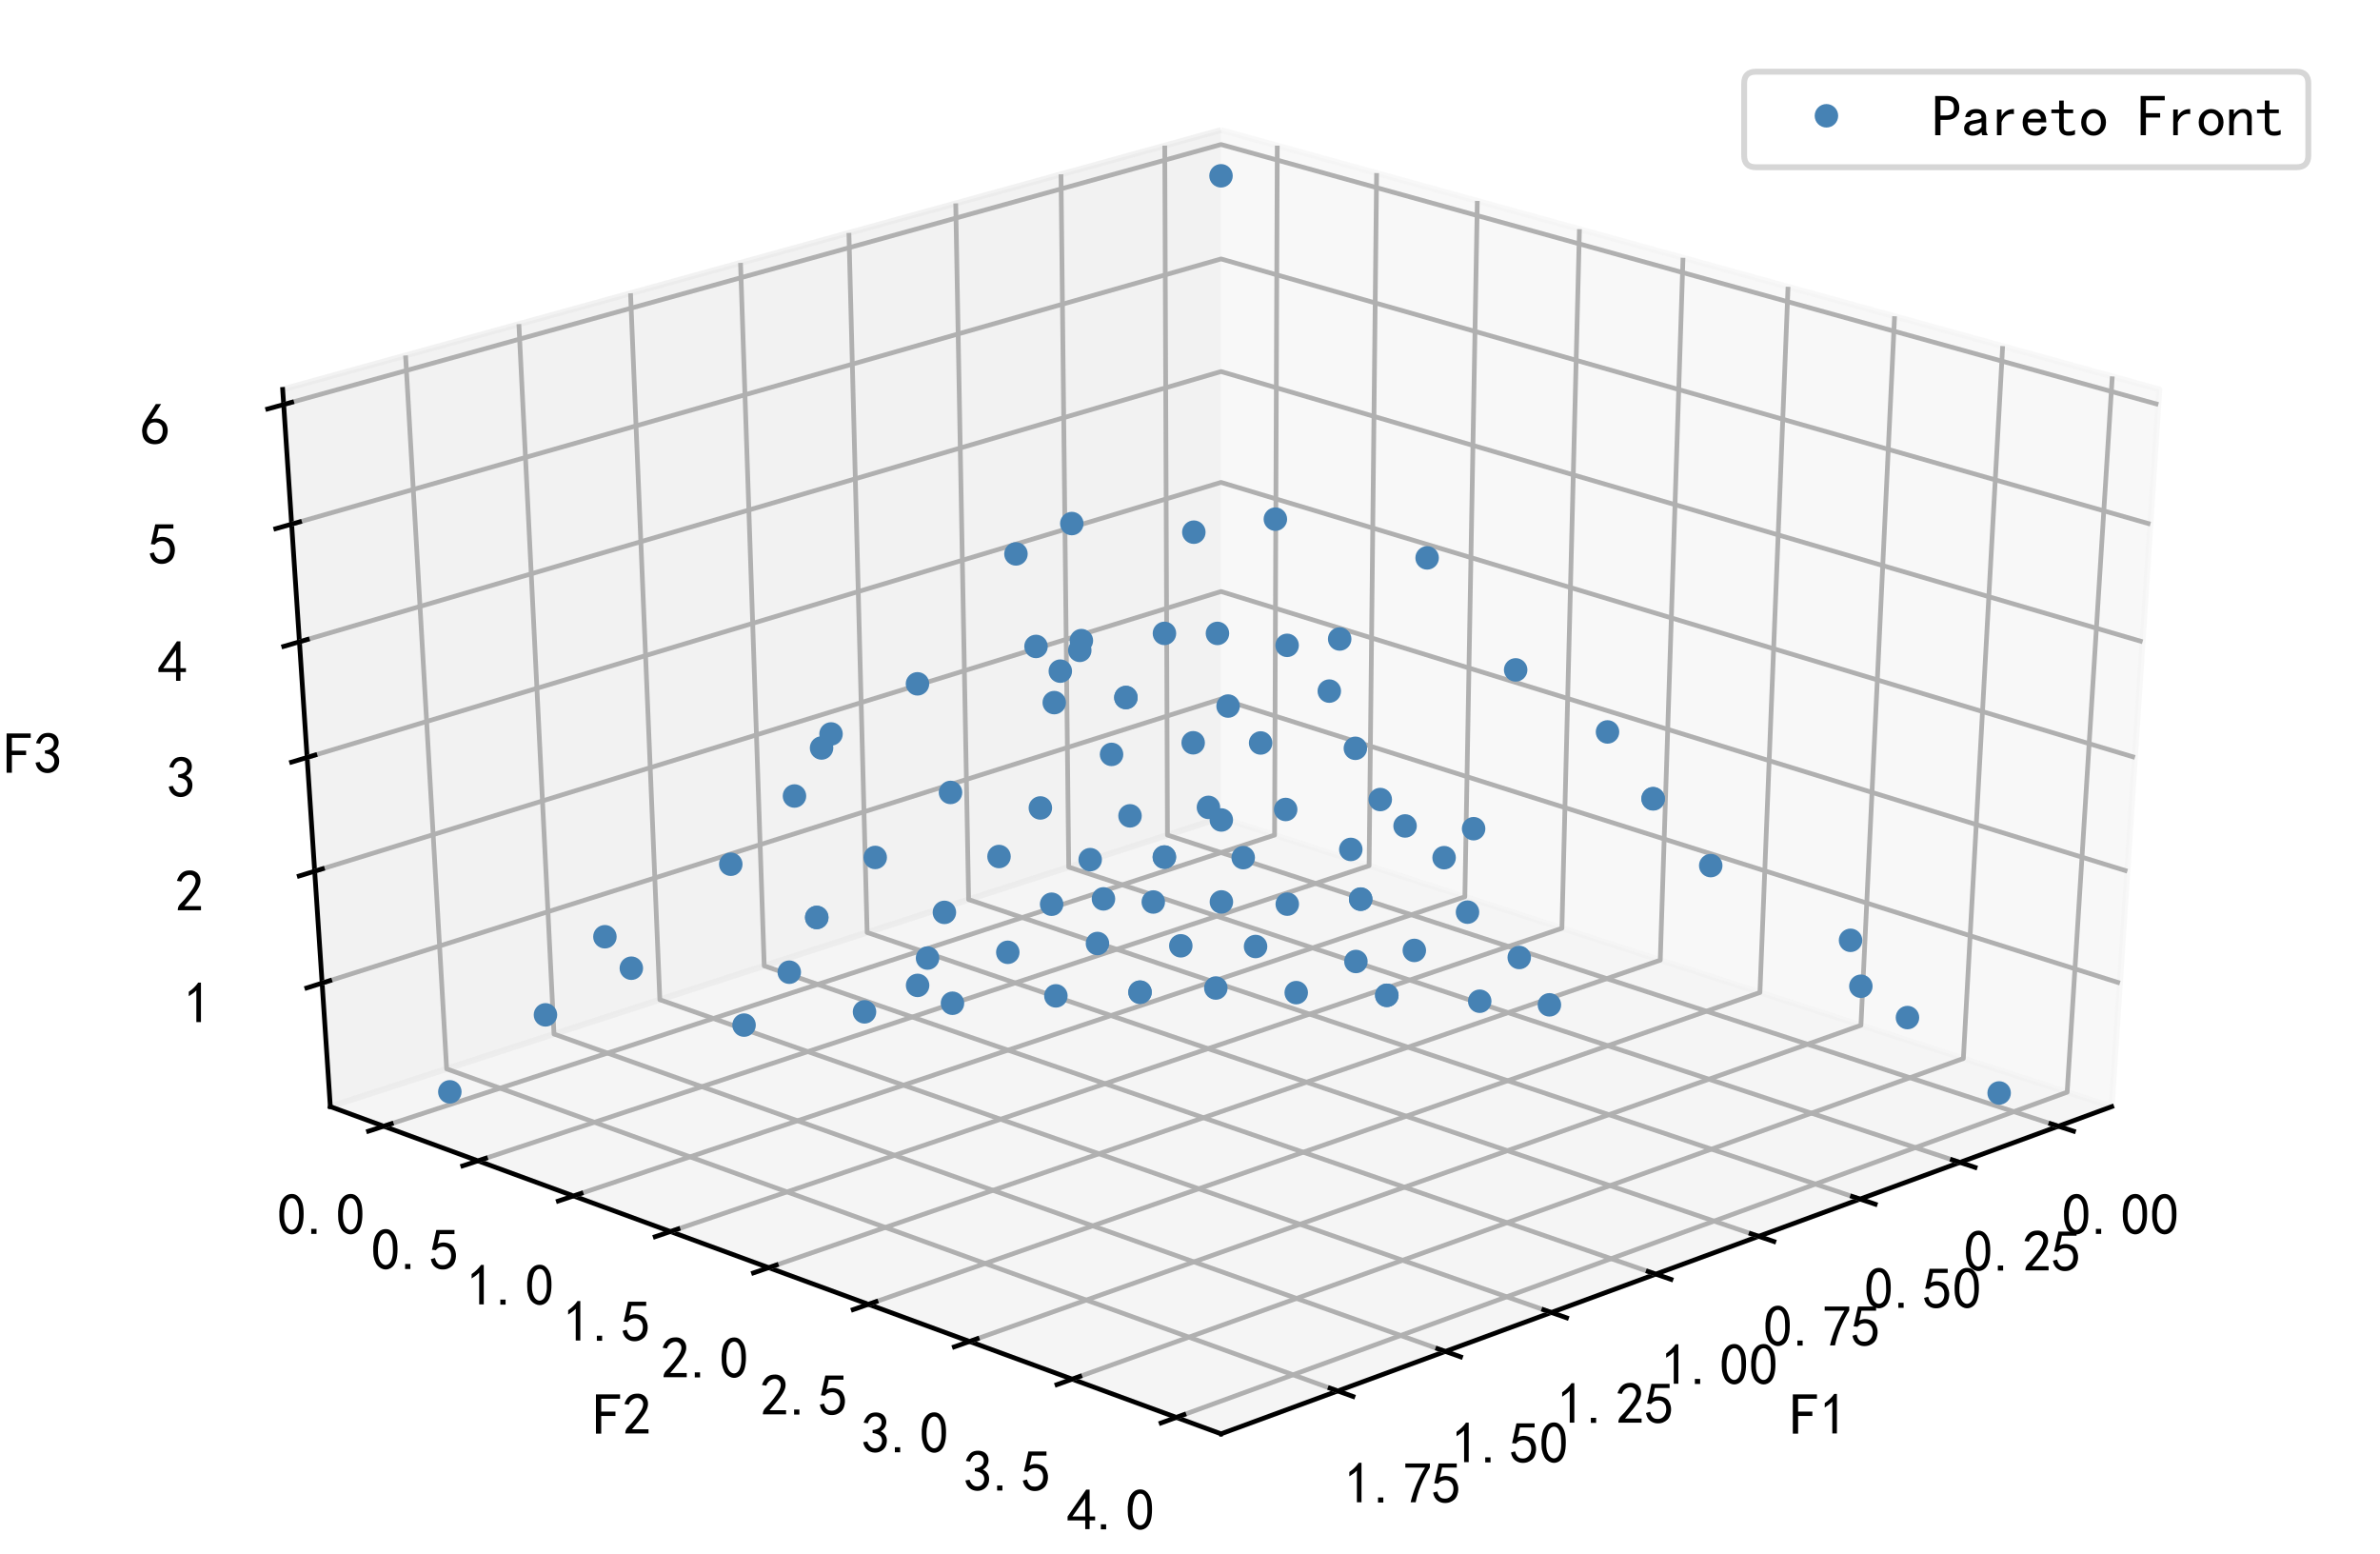 <?xml version="1.0" encoding="utf-8" standalone="no"?>
<!DOCTYPE svg PUBLIC "-//W3C//DTD SVG 1.1//EN"
        "http://www.w3.org/Graphics/SVG/1.1/DTD/svg11.dtd">
<!-- Created with matplotlib (https://matplotlib.org/) -->
<svg height="264.456pt" version="1.1" viewBox="0 0 405 264.456" width="405pt" xmlns="http://www.w3.org/2000/svg"
     xmlns:xlink="http://www.w3.org/1999/xlink">
    <defs>
        <style type="text/css">
            *{stroke-linecap:butt;stroke-linejoin:round;}
        </style>
    </defs>
    <g id="figure_1">
        <g id="patch_1">
            <path d="M 0 264.456
L 405 264.456 
L 405 0 
L 0 0 
z
" style="fill:#ffffff;"/>
        </g>
        <g id="patch_2">
            <path d="M 7.2 257.256
L 397.8 257.256 
L 397.8 7.2 
L 7.2 7.2 
z
" style="fill:#ffffff;"/>
        </g>
        <g id="pane3d_1">
            <g id="patch_3">
                <path d="M 207.778 139.114
L 359.347 188.268 
L 367.452 66.252 
L 207.778 22.131 
" style="fill:#f2f2f2;opacity:0.5;stroke:#f2f2f2;stroke-linejoin:miter;"/>
            </g>
        </g>
        <g id="pane3d_2">
            <g id="patch_4">
                <path d="M 207.778 139.114
L 56.21 188.268 
L 48.104 66.252 
L 207.778 22.131 
" style="fill:#e6e6e6;opacity:0.5;stroke:#e6e6e6;stroke-linejoin:miter;"/>
            </g>
        </g>
        <g id="pane3d_3">
            <g id="patch_5">
                <path d="M 207.778 139.114
L 56.21 188.268 
L 207.778 243.94 
L 359.347 188.268 
" style="fill:#ececec;opacity:0.5;stroke:#ececec;stroke-linejoin:miter;"/>
            </g>
        </g>
        <g id="axis3d_1">
            <g id="line2d_1">
                <path d="M 359.347 188.268
L 207.778 243.94 
" style="fill:none;stroke:#000000;stroke-linecap:square;stroke-width:0.8;"/>
            </g>
            <g id="text_1">
                <!-- F1 -->
                <defs>
                    <path d="M 45.703 61.328
L 13.672 61.328 
L 13.672 39.453 
L 37.891 39.453 
L 37.891 32.031 
L 13.672 32.031 
L 13.672 1.953 
L 4.688 1.953 
L 4.688 68.75 
L 45.703 68.75 
z
" id="SimHei-70"/>
                    <path d="M 21.875 56.25
Q 16.797 51.172 8.984 46.484 
L 8.984 53.906 
Q 18.75 60.547 25 69.531 
L 29.688 69.531 
L 29.688 2.344 
L 21.875 2.344 
z
" id="SimHei-49"/>
                </defs>
                <g transform="translate(304.614 244.104)scale(0.1 -0.1)">
                    <use xlink:href="#SimHei-70"/>
                    <use x="50" xlink:href="#SimHei-49"/>
                </g>
            </g>
            <g id="Line3DCollection_1">
                <path d="M 350.265 191.604
L 198.664 142.07 
L 198.204 24.776 
" style="fill:none;stroke:#b0b0b0;stroke-width:0.8;"/>
                <path d="M 333.514 197.757
L 181.863 147.519 
L 180.547 29.655 
" style="fill:none;stroke:#b0b0b0;stroke-width:0.8;"/>
                <path d="M 316.517 204
L 164.829 153.043 
L 162.634 34.605 
" style="fill:none;stroke:#b0b0b0;stroke-width:0.8;"/>
                <path d="M 299.268 210.335
L 147.559 158.644 
L 144.458 39.627 
" style="fill:none;stroke:#b0b0b0;stroke-width:0.8;"/>
                <path d="M 281.762 216.766
L 130.046 164.323 
L 126.014 44.724 
" style="fill:none;stroke:#b0b0b0;stroke-width:0.8;"/>
                <path d="M 263.992 223.292
L 112.286 170.083 
L 107.296 49.896 
" style="fill:none;stroke:#b0b0b0;stroke-width:0.8;"/>
                <path d="M 245.953 229.918
L 94.274 175.924 
L 88.298 55.145 
" style="fill:none;stroke:#b0b0b0;stroke-width:0.8;"/>
                <path d="M 227.639 236.645
L 76.004 181.849 
L 69.014 60.474 
" style="fill:none;stroke:#b0b0b0;stroke-width:0.8;"/>
            </g>
            <g id="xtick_1">
                <g id="line2d_2">
                    <path d="M 348.978 191.183
L 352.845 192.447 
" style="fill:none;stroke:#000000;stroke-linecap:square;stroke-width:0.8;"/>
                </g>
                <g id="text_2">
                    <!-- 0.00 -->
                    <defs>
                        <path d="M 3.125 29.297
Q 3.906 50 6.438 56.047 
Q 8.984 62.109 13.672 66.016 
Q 18.359 69.922 25.188 69.922 
Q 32.031 69.922 37.109 64.25 
Q 42.188 58.594 43.75 50 
Q 45.312 41.406 44.719 30.266 
Q 44.141 19.141 40.812 12.109 
Q 37.5 5.078 30.859 2.344 
Q 24.219 -0.391 17.578 2.922 
Q 10.938 6.25 8.203 11.719 
Q 5.469 17.188 4.297 23.234 
Q 3.125 29.297 3.906 50 
z
M 12.891 52.734 
Q 10.547 31.25 12.5 22.844 
Q 14.453 14.453 18.938 10.938 
Q 23.438 7.422 28.125 9.562 
Q 32.812 11.719 34.953 18.156 
Q 37.109 24.609 37.109 32.219 
Q 37.109 39.844 36.516 46.094 
Q 35.938 52.344 33 57.422 
Q 30.078 62.5 25.188 62.688 
Q 20.312 62.891 16.594 57.812 
Q 12.891 52.734 10.547 31.25 
z
" id="SimHei-48"/>
                        <path d="M 16.797 1.953
L 7.812 1.953 
L 7.812 10.547 
L 16.797 10.547 
z
" id="SimHei-46"/>
                    </defs>
                    <g transform="translate(350.875 210.119)scale(0.1 -0.1)">
                        <use xlink:href="#SimHei-48"/>
                        <use x="50" xlink:href="#SimHei-46"/>
                        <use x="100" xlink:href="#SimHei-48"/>
                        <use x="150" xlink:href="#SimHei-48"/>
                    </g>
                </g>
            </g>
            <g id="xtick_2">
                <g id="line2d_3">
                    <path d="M 332.226 197.33
L 336.096 198.612 
" style="fill:none;stroke:#000000;stroke-linecap:square;stroke-width:0.8;"/>
                </g>
                <g id="text_3">
                    <!-- 0.25 -->
                    <defs>
                        <path d="M 4.688 3.906
Q 5.078 9.766 10.156 14.453 
Q 15.234 19.141 23.047 29.094 
Q 30.859 39.062 33.203 44.531 
Q 35.547 50 34.953 53.906 
Q 34.375 57.812 31.25 60.344 
Q 28.125 62.891 24.016 62.5 
Q 19.922 62.109 16.203 59.375 
Q 12.5 56.641 10.547 51.172 
L 3.125 52.344 
Q 6.25 61.328 11.125 65.422 
Q 16.016 69.531 22.656 69.922 
Q 26.562 70.312 29.688 69.719 
Q 32.812 69.141 36.125 66.984 
Q 39.453 64.844 41.594 60.547 
Q 43.75 56.25 43.156 50.188 
Q 42.578 44.141 37.109 35.734 
Q 31.641 27.344 16.016 9.375 
L 44.141 9.375 
L 44.141 2.344 
L 4.688 2.344 
z
" id="SimHei-50"/>
                        <path d="M 8.594 20.703
Q 11.328 10.156 17.969 8.984 
Q 24.609 7.812 28.703 10.344 
Q 32.812 12.891 34.562 16.984 
Q 36.328 21.094 36.125 26.172 
Q 35.938 31.25 33.391 34.766 
Q 30.859 38.281 26.953 39.453 
Q 23.047 40.625 18.156 39.453 
Q 13.281 38.281 10.156 33.984 
L 3.516 34.766 
Q 4.297 37.109 10.938 68.359 
L 41.797 68.359 
L 41.797 61.328 
L 16.797 61.328 
Q 14.844 50.781 12.891 44.531 
Q 18.75 47.266 23.828 47.062 
Q 28.906 46.875 33.594 44.719 
Q 38.281 42.578 40.422 38.859 
Q 42.578 35.156 43.547 31.438 
Q 44.531 27.734 44.328 23.438 
Q 44.141 19.141 42.578 14.641 
Q 41.016 10.156 37.891 7.219 
Q 34.766 4.297 30.266 2.531 
Q 25.781 0.781 19.922 1.172 
Q 14.062 1.562 8.781 5.469 
Q 3.516 9.375 1.562 18.75 
z
" id="SimHei-53"/>
                    </defs>
                    <g transform="translate(334.188 216.362)scale(0.1 -0.1)">
                        <use xlink:href="#SimHei-48"/>
                        <use x="50" xlink:href="#SimHei-46"/>
                        <use x="100" xlink:href="#SimHei-50"/>
                        <use x="150" xlink:href="#SimHei-53"/>
                    </g>
                </g>
            </g>
            <g id="xtick_3">
                <g id="line2d_4">
                    <path d="M 315.227 203.567
L 319.1 204.868 
" style="fill:none;stroke:#000000;stroke-linecap:square;stroke-width:0.8;"/>
                </g>
                <g id="text_4">
                    <!-- 0.50 -->
                    <g transform="translate(317.256 222.696)scale(0.1 -0.1)">
                        <use xlink:href="#SimHei-48"/>
                        <use x="50" xlink:href="#SimHei-46"/>
                        <use x="100" xlink:href="#SimHei-53"/>
                        <use x="150" xlink:href="#SimHei-48"/>
                    </g>
                </g>
            </g>
            <g id="xtick_4">
                <g id="line2d_5">
                    <path d="M 297.978 209.896
L 301.853 211.216 
" style="fill:none;stroke:#000000;stroke-linecap:square;stroke-width:0.8;"/>
                </g>
                <g id="text_5">
                    <!-- 0.75 -->
                    <defs>
                        <path d="M 13.281 2.344
Q 20.312 32.031 37.891 61.328 
L 4.297 61.328 
L 4.297 68.359 
L 46.094 68.359 
L 46.094 61.719 
Q 27.734 32.031 21.875 2.344 
L 13.281 2.344 
z
" id="SimHei-55"/>
                    </defs>
                    <g transform="translate(300.073 229.125)scale(0.1 -0.1)">
                        <use xlink:href="#SimHei-48"/>
                        <use x="50" xlink:href="#SimHei-46"/>
                        <use x="100" xlink:href="#SimHei-55"/>
                        <use x="150" xlink:href="#SimHei-53"/>
                    </g>
                </g>
            </g>
            <g id="xtick_5">
                <g id="line2d_6">
                    <path d="M 280.47 216.319
L 284.348 217.66 
" style="fill:none;stroke:#000000;stroke-linecap:square;stroke-width:0.8;"/>
                </g>
                <g id="text_6">
                    <!-- 1.00 -->
                    <g transform="translate(282.633 235.649)scale(0.1 -0.1)">
                        <use xlink:href="#SimHei-49"/>
                        <use x="50" xlink:href="#SimHei-46"/>
                        <use x="100" xlink:href="#SimHei-48"/>
                        <use x="150" xlink:href="#SimHei-48"/>
                    </g>
                </g>
            </g>
            <g id="xtick_6">
                <g id="line2d_7">
                    <path d="M 262.7 222.839
L 266.579 224.2 
" style="fill:none;stroke:#000000;stroke-linecap:square;stroke-width:0.8;"/>
                </g>
                <g id="text_7">
                    <!-- 1.25 -->
                    <g transform="translate(264.93 242.271)scale(0.1 -0.1)">
                        <use xlink:href="#SimHei-49"/>
                        <use x="50" xlink:href="#SimHei-46"/>
                        <use x="100" xlink:href="#SimHei-50"/>
                        <use x="150" xlink:href="#SimHei-53"/>
                    </g>
                </g>
            </g>
            <g id="xtick_7">
                <g id="line2d_8">
                    <path d="M 244.661 229.458
L 248.541 230.839 
" style="fill:none;stroke:#000000;stroke-linecap:square;stroke-width:0.8;"/>
                </g>
                <g id="text_8">
                    <!-- 1.50 -->
                    <g transform="translate(246.959 248.994)scale(0.1 -0.1)">
                        <use xlink:href="#SimHei-49"/>
                        <use x="50" xlink:href="#SimHei-46"/>
                        <use x="100" xlink:href="#SimHei-53"/>
                        <use x="150" xlink:href="#SimHei-48"/>
                    </g>
                </g>
            </g>
            <g id="xtick_8">
                <g id="line2d_9">
                    <path d="M 226.347 236.178
L 230.227 237.58 
" style="fill:none;stroke:#000000;stroke-linecap:square;stroke-width:0.8;"/>
                </g>
                <g id="text_9">
                    <!-- 1.75 -->
                    <g transform="translate(228.714 255.82)scale(0.1 -0.1)">
                        <use xlink:href="#SimHei-49"/>
                        <use x="50" xlink:href="#SimHei-46"/>
                        <use x="100" xlink:href="#SimHei-55"/>
                        <use x="150" xlink:href="#SimHei-53"/>
                    </g>
                </g>
            </g>
        </g>
        <g id="axis3d_2">
            <g id="line2d_10">
                <path d="M 56.21 188.268
L 207.778 243.94 
" style="fill:none;stroke:#000000;stroke-linecap:square;stroke-width:0.8;"/>
            </g>
            <g id="text_10">
                <!-- F2 -->
                <g transform="translate(100.942 244.104)scale(0.1 -0.1)">
                    <use xlink:href="#SimHei-70"/>
                    <use x="50" xlink:href="#SimHei-50"/>
                </g>
            </g>
            <g id="Line3DCollection_2">
                <path d="M 217.352 24.776
L 216.893 142.07 
L 65.291 191.604 
" style="fill:none;stroke:#b0b0b0;stroke-width:0.8;"/>
                <path d="M 234.255 29.447
L 232.977 147.286 
L 81.327 197.494 
" style="fill:none;stroke:#b0b0b0;stroke-width:0.8;"/>
                <path d="M 251.393 34.182
L 249.273 152.571 
L 97.588 203.467 
" style="fill:none;stroke:#b0b0b0;stroke-width:0.8;"/>
                <path d="M 268.771 38.984
L 265.787 157.927 
L 114.08 209.524 
" style="fill:none;stroke:#b0b0b0;stroke-width:0.8;"/>
                <path d="M 286.394 43.854
L 282.522 163.354 
L 130.807 215.668 
" style="fill:none;stroke:#b0b0b0;stroke-width:0.8;"/>
                <path d="M 304.268 48.793
L 299.483 168.854 
L 147.774 221.9 
" style="fill:none;stroke:#b0b0b0;stroke-width:0.8;"/>
                <path d="M 322.397 53.802
L 316.674 174.43 
L 164.987 228.222 
" style="fill:none;stroke:#b0b0b0;stroke-width:0.8;"/>
                <path d="M 340.787 58.884
L 334.101 180.081 
L 182.451 234.637 
" style="fill:none;stroke:#b0b0b0;stroke-width:0.8;"/>
                <path d="M 359.444 64.039
L 351.768 185.811 
L 200.171 241.146 
" style="fill:none;stroke:#b0b0b0;stroke-width:0.8;"/>
            </g>
            <g id="xtick_9">
                <g id="line2d_11">
                    <path d="M 66.579 191.183
L 62.712 192.447 
" style="fill:none;stroke:#000000;stroke-linecap:square;stroke-width:0.8;"/>
                </g>
                <g id="text_11">
                    <!-- 0.0 -->
                    <g transform="translate(47.181 210.119)scale(0.1 -0.1)">
                        <use xlink:href="#SimHei-48"/>
                        <use x="50" xlink:href="#SimHei-46"/>
                        <use x="100" xlink:href="#SimHei-48"/>
                    </g>
                </g>
            </g>
            <g id="xtick_10">
                <g id="line2d_12">
                    <path d="M 82.616 197.067
L 78.745 198.349 
" style="fill:none;stroke:#000000;stroke-linecap:square;stroke-width:0.8;"/>
                </g>
                <g id="text_12">
                    <!-- 0.5 -->
                    <g transform="translate(63.156 216.095)scale(0.1 -0.1)">
                        <use xlink:href="#SimHei-48"/>
                        <use x="50" xlink:href="#SimHei-46"/>
                        <use x="100" xlink:href="#SimHei-53"/>
                    </g>
                </g>
            </g>
            <g id="xtick_11">
                <g id="line2d_13">
                    <path d="M 98.878 203.034
L 95.005 204.333 
" style="fill:none;stroke:#000000;stroke-linecap:square;stroke-width:0.8;"/>
                </g>
                <g id="text_13">
                    <!-- 1.0 -->
                    <g transform="translate(79.355 222.155)scale(0.1 -0.1)">
                        <use xlink:href="#SimHei-49"/>
                        <use x="50" xlink:href="#SimHei-46"/>
                        <use x="100" xlink:href="#SimHei-48"/>
                    </g>
                </g>
            </g>
            <g id="xtick_12">
                <g id="line2d_14">
                    <path d="M 115.37 209.085
L 111.495 210.403 
" style="fill:none;stroke:#000000;stroke-linecap:square;stroke-width:0.8;"/>
                </g>
                <g id="text_14">
                    <!-- 1.5 -->
                    <g transform="translate(95.783 228.301)scale(0.1 -0.1)">
                        <use xlink:href="#SimHei-49"/>
                        <use x="50" xlink:href="#SimHei-46"/>
                        <use x="100" xlink:href="#SimHei-53"/>
                    </g>
                </g>
            </g>
            <g id="xtick_13">
                <g id="line2d_15">
                    <path d="M 132.098 215.223
L 128.221 216.56 
" style="fill:none;stroke:#000000;stroke-linecap:square;stroke-width:0.8;"/>
                </g>
                <g id="text_15">
                    <!-- 2.0 -->
                    <g transform="translate(112.447 234.535)scale(0.1 -0.1)">
                        <use xlink:href="#SimHei-50"/>
                        <use x="50" xlink:href="#SimHei-46"/>
                        <use x="100" xlink:href="#SimHei-48"/>
                    </g>
                </g>
            </g>
            <g id="xtick_14">
                <g id="line2d_16">
                    <path d="M 149.065 221.448
L 145.187 222.805 
" style="fill:none;stroke:#000000;stroke-linecap:square;stroke-width:0.8;"/>
                </g>
                <g id="text_16">
                    <!-- 2.5 -->
                    <g transform="translate(129.35 240.859)scale(0.1 -0.1)">
                        <use xlink:href="#SimHei-50"/>
                        <use x="50" xlink:href="#SimHei-46"/>
                        <use x="100" xlink:href="#SimHei-53"/>
                    </g>
                </g>
            </g>
            <g id="xtick_15">
                <g id="line2d_17">
                    <path d="M 166.279 227.764
L 162.399 229.14 
" style="fill:none;stroke:#000000;stroke-linecap:square;stroke-width:0.8;"/>
                </g>
                <g id="text_17">
                    <!-- 3.0 -->
                    <defs>
                        <path d="M 3.906 19.141
L 10.938 20.312 
Q 12.5 15.234 16.016 11.906 
Q 19.531 8.594 24.797 8.781 
Q 30.078 8.984 33.203 13.078 
Q 36.328 17.188 35.938 22.453 
Q 35.547 27.734 31.828 30.656 
Q 28.125 33.594 19.922 34.766 
L 19.922 39.844 
Q 28.125 40.625 31.828 44.141 
Q 35.547 47.656 35.156 53.312 
Q 34.766 58.984 30.078 61.516 
Q 25.391 64.062 20.109 62.109 
Q 14.844 60.156 11.719 51.172 
L 4.688 52.344 
Q 7.031 59.375 11.125 64.062 
Q 15.234 68.75 22.266 69.531 
Q 29.297 70.312 34.562 67.766 
Q 39.844 65.234 41.984 59.953 
Q 44.141 54.688 42.578 48.438 
Q 41.016 42.188 33.594 37.5 
Q 39.062 35.156 41.984 30.469 
Q 44.922 25.781 43.938 18.156 
Q 42.969 10.547 37.109 5.859 
Q 31.25 1.172 23.828 1.359 
Q 16.406 1.562 10.938 6.047 
Q 5.469 10.547 3.906 19.141 
z
" id="SimHei-51"/>
                    </defs>
                    <g transform="translate(146.498 247.274)scale(0.1 -0.1)">
                        <use xlink:href="#SimHei-51"/>
                        <use x="50" xlink:href="#SimHei-46"/>
                        <use x="100" xlink:href="#SimHei-48"/>
                    </g>
                </g>
            </g>
            <g id="xtick_16">
                <g id="line2d_18">
                    <path d="M 183.743 234.172
L 179.863 235.568 
" style="fill:none;stroke:#000000;stroke-linecap:square;stroke-width:0.8;"/>
                </g>
                <g id="text_18">
                    <!-- 3.5 -->
                    <g transform="translate(163.896 253.782)scale(0.1 -0.1)">
                        <use xlink:href="#SimHei-51"/>
                        <use x="50" xlink:href="#SimHei-46"/>
                        <use x="100" xlink:href="#SimHei-53"/>
                    </g>
                </g>
            </g>
            <g id="xtick_17">
                <g id="line2d_19">
                    <path d="M 201.464 240.674
L 197.583 242.09 
" style="fill:none;stroke:#000000;stroke-linecap:square;stroke-width:0.8;"/>
                </g>
                <g id="text_19">
                    <!-- 4.0 -->
                    <defs>
                        <path d="M 31.25 17.188
L 1.172 17.188 
L 1.172 23.828 
L 32.812 69.531 
L 38.672 69.531 
L 38.672 23.828 
L 48.047 23.828 
L 48.047 17.188 
L 38.672 17.188 
L 38.672 2.344 
L 31.25 2.344 
z
M 31.25 23.828 
L 31.25 54.688 
L 9.375 23.828 
z
" id="SimHei-52"/>
                    </defs>
                    <g transform="translate(181.55 260.387)scale(0.1 -0.1)">
                        <use xlink:href="#SimHei-52"/>
                        <use x="50" xlink:href="#SimHei-46"/>
                        <use x="100" xlink:href="#SimHei-48"/>
                    </g>
                </g>
            </g>
        </g>
        <g id="axis3d_3">
            <g id="line2d_20">
                <path d="M 56.21 188.268
L 48.104 66.252 
" style="fill:none;stroke:#000000;stroke-linecap:square;stroke-width:0.8;"/>
            </g>
            <g id="text_20">
                <!-- F3 -->
                <g transform="translate(0.656 131.661)scale(0.1 -0.1)">
                    <use xlink:href="#SimHei-70"/>
                    <use x="50" xlink:href="#SimHei-51"/>
                </g>
            </g>
            <g id="Line3DCollection_3">
                <path d="M 54.814 167.253
L 207.778 118.914 
L 360.743 167.253 
" style="fill:none;stroke:#b0b0b0;stroke-width:0.8;"/>
                <path d="M 53.549 148.217
L 207.778 100.635 
L 362.007 148.217 
" style="fill:none;stroke:#b0b0b0;stroke-width:0.8;"/>
                <path d="M 52.264 128.864
L 207.778 82.069 
L 363.293 128.864 
" style="fill:none;stroke:#b0b0b0;stroke-width:0.8;"/>
                <path d="M 50.957 109.186
L 207.778 63.211 
L 364.6 109.186 
" style="fill:none;stroke:#b0b0b0;stroke-width:0.8;"/>
                <path d="M 49.627 89.174
L 207.778 44.052 
L 365.93 89.174 
" style="fill:none;stroke:#b0b0b0;stroke-width:0.8;"/>
                <path d="M 48.275 68.82
L 207.778 24.585 
L 367.282 68.82 
" style="fill:none;stroke:#b0b0b0;stroke-width:0.8;"/>
            </g>
            <g id="xtick_18">
                <g id="line2d_21">
                    <path d="M 56.114 166.842
L 52.21 168.076 
" style="fill:none;stroke:#000000;stroke-linecap:square;stroke-width:0.8;"/>
                </g>
                <g id="text_21">
                    <!-- 1 -->
                    <g transform="translate(31.226 174.128)scale(0.1 -0.1)">
                        <use xlink:href="#SimHei-49"/>
                    </g>
                </g>
            </g>
            <g id="xtick_19">
                <g id="line2d_22">
                    <path d="M 54.86 147.813
L 50.923 149.028 
" style="fill:none;stroke:#000000;stroke-linecap:square;stroke-width:0.8;"/>
                </g>
                <g id="text_22">
                    <!-- 2 -->
                    <g transform="translate(29.787 155.092)scale(0.1 -0.1)">
                        <use xlink:href="#SimHei-50"/>
                    </g>
                </g>
            </g>
            <g id="xtick_20">
                <g id="line2d_23">
                    <path d="M 53.586 128.466
L 49.614 129.662 
" style="fill:none;stroke:#000000;stroke-linecap:square;stroke-width:0.8;"/>
                </g>
                <g id="text_23">
                    <!-- 3 -->
                    <g transform="translate(28.325 135.739)scale(0.1 -0.1)">
                        <use xlink:href="#SimHei-51"/>
                    </g>
                </g>
            </g>
            <g id="xtick_21">
                <g id="line2d_24">
                    <path d="M 52.291 108.795
L 48.283 109.97 
" style="fill:none;stroke:#000000;stroke-linecap:square;stroke-width:0.8;"/>
                </g>
                <g id="text_24">
                    <!-- 4 -->
                    <g transform="translate(26.837 116.061)scale(0.1 -0.1)">
                        <use xlink:href="#SimHei-52"/>
                    </g>
                </g>
            </g>
            <g id="xtick_22">
                <g id="line2d_25">
                    <path d="M 50.974 88.79
L 46.93 89.944 
" style="fill:none;stroke:#000000;stroke-linecap:square;stroke-width:0.8;"/>
                </g>
                <g id="text_25">
                    <!-- 5 -->
                    <g transform="translate(25.325 96.049)scale(0.1 -0.1)">
                        <use xlink:href="#SimHei-53"/>
                    </g>
                </g>
            </g>
            <g id="xtick_23">
                <g id="line2d_26">
                    <path d="M 49.634 68.443
L 45.553 69.575 
" style="fill:none;stroke:#000000;stroke-linecap:square;stroke-width:0.8;"/>
                </g>
                <g id="text_26">
                    <!-- 6 -->
                    <defs>
                        <path d="M 3.516 19.531
Q 4.297 30.859 6.047 34.766 
Q 7.812 38.672 11.328 44.531 
L 27.344 69.531 
L 36.328 69.531 
L 19.922 43.75 
Q 30.469 46.484 36.719 42.969 
Q 42.969 39.453 45.109 34.953 
Q 47.266 30.469 47.453 25.188 
Q 47.656 19.922 45.891 14.844 
Q 44.141 9.766 39.641 5.656 
Q 35.156 1.562 27.141 1.172 
Q 19.141 0.781 13.469 4.094 
Q 7.812 7.422 5.656 13.469 
Q 3.516 19.531 4.297 30.859 
z
M 12.5 16.016 
Q 19.531 8.594 25.391 8.203 
Q 31.25 7.812 35.156 12.109 
Q 39.062 16.406 39.062 24.609 
Q 39.062 32.812 34.172 35.938 
Q 29.297 39.062 23.234 38.281 
Q 17.188 37.5 14.453 32.422 
Q 11.719 27.344 12.109 21.672 
Q 12.5 16.016 19.531 8.594 
z
" id="SimHei-54"/>
                    </defs>
                    <g transform="translate(23.786 75.695)scale(0.1 -0.1)">
                        <use xlink:href="#SimHei-54"/>
                    </g>
                </g>
            </g>
        </g>
        <g id="axes_1">
            <g id="line2d_27">
                <defs>
                    <path d="M 0 1.5
C 0.398 1.5 0.779 1.342 1.061 1.061 
C 1.342 0.779 1.5 0.398 1.5 0 
C 1.5 -0.398 1.342 -0.779 1.061 -1.061 
C 0.779 -1.342 0.398 -1.5 0 -1.5 
C -0.398 -1.5 -0.779 -1.342 -1.061 -1.061 
C -1.342 -0.779 -1.5 -0.398 -1.5 0 
C -1.5 0.398 -1.342 0.779 -1.061 1.061 
C -0.779 1.342 -0.398 1.5 0 1.5 
z
" id="m80bc22844f" style="stroke:#4682b4;"/>
                </defs>
                <g clip-path="url(#p963dd51ae6)">
                    <use style="fill:#4682b4;stroke:#4682b4;" x="170.001" xlink:href="#m80bc22844f" y="145.719"/>
                    <use style="fill:#4682b4;stroke:#4682b4;" x="172.883" xlink:href="#m80bc22844f" y="94.236"/>
                    <use style="fill:#4682b4;stroke:#4682b4;" x="219.026" xlink:href="#m80bc22844f" y="109.793"/>
                    <use style="fill:#4682b4;stroke:#4682b4;" x="208.981" xlink:href="#m80bc22844f" y="120.123"/>
                    <use style="fill:#4682b4;stroke:#4682b4;" x="192.294" xlink:href="#m80bc22844f" y="138.801"/>
                    <use style="fill:#4682b4;stroke:#4682b4;" x="189.151" xlink:href="#m80bc22844f" y="128.347"/>
                    <use style="fill:#4682b4;stroke:#4682b4;" x="281.326" xlink:href="#m80bc22844f" y="135.915"/>
                    <use style="fill:#4682b4;stroke:#4682b4;" x="235.992" xlink:href="#m80bc22844f" y="169.336"/>
                    <use style="fill:#4682b4;stroke:#4682b4;" x="291.112" xlink:href="#m80bc22844f" y="147.266"/>
                    <use style="fill:#4682b4;stroke:#4682b4;" x="205.637" xlink:href="#m80bc22844f" y="137.359"/>
                    <use style="fill:#4682b4;stroke:#4682b4;" x="218.78" xlink:href="#m80bc22844f" y="137.719"/>
                    <use style="fill:#4682b4;stroke:#4682b4;" x="207.172" xlink:href="#m80bc22844f" y="107.763"/>
                    <use style="fill:#4682b4;stroke:#4682b4;" x="179.399" xlink:href="#m80bc22844f" y="119.537"/>
                    <use style="fill:#4682b4;stroke:#4682b4;" x="176.296" xlink:href="#m80bc22844f" y="109.978"/>
                    <use style="fill:#4682b4;stroke:#4682b4;" x="340.191" xlink:href="#m80bc22844f" y="185.95"/>
                    <use style="fill:#4682b4;stroke:#4682b4;" x="157.838" xlink:href="#m80bc22844f" y="162.997"/>
                    <use style="fill:#4682b4;stroke:#4682b4;" x="207.778" xlink:href="#m80bc22844f" y="29.911"/>
                    <use style="fill:#4682b4;stroke:#4682b4;" x="161.747" xlink:href="#m80bc22844f" y="134.819"/>
                    <use style="fill:#4682b4;stroke:#4682b4;" x="203.153" xlink:href="#m80bc22844f" y="90.54"/>
                    <use style="fill:#4682b4;stroke:#4682b4;" x="200.937" xlink:href="#m80bc22844f" y="160.911"/>
                    <use style="fill:#4682b4;stroke:#4682b4;" x="138.984" xlink:href="#m80bc22844f" y="156.088"/>
                    <use style="fill:#4682b4;stroke:#4682b4;" x="191.593" xlink:href="#m80bc22844f" y="118.67"/>
                    <use style="fill:#4682b4;stroke:#4682b4;" x="213.657" xlink:href="#m80bc22844f" y="161.031"/>
                    <use style="fill:#4682b4;stroke:#4682b4;" x="177.037" xlink:href="#m80bc22844f" y="137.457"/>
                    <use style="fill:#4682b4;stroke:#4682b4;" x="234.878" xlink:href="#m80bc22844f" y="136.027"/>
                    <use style="fill:#4682b4;stroke:#4682b4;" x="198.138" xlink:href="#m80bc22844f" y="145.825"/>
                    <use style="fill:#4682b4;stroke:#4682b4;" x="206.895" xlink:href="#m80bc22844f" y="168.093"/>
                    <use style="fill:#4682b4;stroke:#4682b4;" x="156.127" xlink:href="#m80bc22844f" y="116.34"/>
                    <use style="fill:#4682b4;stroke:#4682b4;" x="207.844" xlink:href="#m80bc22844f" y="153.444"/>
                    <use style="fill:#4682b4;stroke:#4682b4;" x="314.903" xlink:href="#m80bc22844f" y="159.978"/>
                    <use style="fill:#4682b4;stroke:#4682b4;" x="141.415" xlink:href="#m80bc22844f" y="124.869"/>
                    <use style="fill:#4682b4;stroke:#4682b4;" x="273.546" xlink:href="#m80bc22844f" y="124.526"/>
                    <use style="fill:#4682b4;stroke:#4682b4;" x="230.642" xlink:href="#m80bc22844f" y="127.312"/>
                    <use style="fill:#4682b4;stroke:#4682b4;" x="124.358" xlink:href="#m80bc22844f" y="147.032"/>
                    <use style="fill:#4682b4;stroke:#4682b4;" x="147.112" xlink:href="#m80bc22844f" y="172.147"/>
                    <use style="fill:#4682b4;stroke:#4682b4;" x="92.82" xlink:href="#m80bc22844f" y="172.659"/>
                    <use style="fill:#4682b4;stroke:#4682b4;" x="240.673" xlink:href="#m80bc22844f" y="161.697"/>
                    <use style="fill:#4682b4;stroke:#4682b4;" x="258.528" xlink:href="#m80bc22844f" y="162.899"/>
                    <use style="fill:#4682b4;stroke:#4682b4;" x="249.723" xlink:href="#m80bc22844f" y="155.186"/>
                    <use style="fill:#4682b4;stroke:#4682b4;" x="211.557" xlink:href="#m80bc22844f" y="145.911"/>
                    <use style="fill:#4682b4;stroke:#4682b4;" x="230.733" xlink:href="#m80bc22844f" y="163.579"/>
                    <use style="fill:#4682b4;stroke:#4682b4;" x="160.707" xlink:href="#m80bc22844f" y="155.224"/>
                    <use style="fill:#4682b4;stroke:#4682b4;" x="186.755" xlink:href="#m80bc22844f" y="160.518"/>
                    <use style="fill:#4682b4;stroke:#4682b4;" x="183.744" xlink:href="#m80bc22844f" y="110.648"/>
                    <use style="fill:#4682b4;stroke:#4682b4;" x="196.251" xlink:href="#m80bc22844f" y="153.457"/>
                    <use style="fill:#4682b4;stroke:#4682b4;" x="76.547" xlink:href="#m80bc22844f" y="185.757"/>
                    <use style="fill:#4682b4;stroke:#4682b4;" x="226.205" xlink:href="#m80bc22844f" y="117.579"/>
                    <use style="fill:#4682b4;stroke:#4682b4;" x="148.933" xlink:href="#m80bc22844f" y="145.878"/>
                    <use style="fill:#4682b4;stroke:#4682b4;" x="193.996" xlink:href="#m80bc22844f" y="168.801"/>
                    <use style="fill:#4682b4;stroke:#4682b4;" x="179.678" xlink:href="#m80bc22844f" y="169.427"/>
                    <use style="fill:#4682b4;stroke:#4682b4;" x="102.936" xlink:href="#m80bc22844f" y="159.369"/>
                    <use style="fill:#4682b4;stroke:#4682b4;" x="198.151" xlink:href="#m80bc22844f" y="107.76"/>
                    <use style="fill:#4682b4;stroke:#4682b4;" x="214.518" xlink:href="#m80bc22844f" y="126.4"/>
                    <use style="fill:#4682b4;stroke:#4682b4;" x="245.74" xlink:href="#m80bc22844f" y="145.918"/>
                    <use style="fill:#4682b4;stroke:#4682b4;" x="126.616" xlink:href="#m80bc22844f" y="174.402"/>
                    <use style="fill:#4682b4;stroke:#4682b4;" x="242.852" xlink:href="#m80bc22844f" y="94.913"/>
                    <use style="fill:#4682b4;stroke:#4682b4;" x="250.761" xlink:href="#m80bc22844f" y="140.987"/>
                    <use style="fill:#4682b4;stroke:#4682b4;" x="178.952" xlink:href="#m80bc22844f" y="153.837"/>
                    <use style="fill:#4682b4;stroke:#4682b4;" x="134.311" xlink:href="#m80bc22844f" y="165.402"/>
                    <use style="fill:#4682b4;stroke:#4682b4;" x="217.028" xlink:href="#m80bc22844f" y="88.323"/>
                    <use style="fill:#4682b4;stroke:#4682b4;" x="135.194" xlink:href="#m80bc22844f" y="135.426"/>
                    <use style="fill:#4682b4;stroke:#4682b4;" x="251.802" xlink:href="#m80bc22844f" y="170.339"/>
                    <use style="fill:#4682b4;stroke:#4682b4;" x="182.386" xlink:href="#m80bc22844f" y="89.073"/>
                    <use style="fill:#4682b4;stroke:#4682b4;" x="171.496" xlink:href="#m80bc22844f" y="162.016"/>
                    <use style="fill:#4682b4;stroke:#4682b4;" x="220.578" xlink:href="#m80bc22844f" y="168.878"/>
                    <use style="fill:#4682b4;stroke:#4682b4;" x="185.513" xlink:href="#m80bc22844f" y="146.251"/>
                    <use style="fill:#4682b4;stroke:#4682b4;" x="227.972" xlink:href="#m80bc22844f" y="108.711"/>
                    <use style="fill:#4682b4;stroke:#4682b4;" x="162.081" xlink:href="#m80bc22844f" y="170.682"/>
                    <use style="fill:#4682b4;stroke:#4682b4;" x="263.661" xlink:href="#m80bc22844f" y="170.953"/>
                    <use style="fill:#4682b4;stroke:#4682b4;" x="316.66" xlink:href="#m80bc22844f" y="167.79"/>
                    <use style="fill:#4682b4;stroke:#4682b4;" x="324.59" xlink:href="#m80bc22844f" y="173.12"/>
                    <use style="fill:#4682b4;stroke:#4682b4;" x="219.052" xlink:href="#m80bc22844f" y="153.821"/>
                    <use style="fill:#4682b4;stroke:#4682b4;" x="203.039" xlink:href="#m80bc22844f" y="126.37"/>
                    <use style="fill:#4682b4;stroke:#4682b4;" x="231.548" xlink:href="#m80bc22844f" y="152.991"/>
                    <use style="fill:#4682b4;stroke:#4682b4;" x="138.984" xlink:href="#m80bc22844f" y="156.088"/>
                    <use style="fill:#4682b4;stroke:#4682b4;" x="229.862" xlink:href="#m80bc22844f" y="144.514"/>
                    <use style="fill:#4682b4;stroke:#4682b4;" x="187.775" xlink:href="#m80bc22844f" y="152.928"/>
                    <use style="fill:#4682b4;stroke:#4682b4;" x="198.14" xlink:href="#m80bc22844f" y="145.804"/>
                    <use style="fill:#4682b4;stroke:#4682b4;" x="139.804" xlink:href="#m80bc22844f" y="127.255"/>
                    <use style="fill:#4682b4;stroke:#4682b4;" x="235.991" xlink:href="#m80bc22844f" y="169.335"/>
                    <use style="fill:#4682b4;stroke:#4682b4;" x="180.432" xlink:href="#m80bc22844f" y="114.183"/>
                    <use style="fill:#4682b4;stroke:#4682b4;" x="107.433" xlink:href="#m80bc22844f" y="164.723"/>
                    <use style="fill:#4682b4;stroke:#4682b4;" x="156.146" xlink:href="#m80bc22844f" y="167.644"/>
                    <use style="fill:#4682b4;stroke:#4682b4;" x="191.593" xlink:href="#m80bc22844f" y="118.67"/>
                    <use style="fill:#4682b4;stroke:#4682b4;" x="257.918" xlink:href="#m80bc22844f" y="113.968"/>
                    <use style="fill:#4682b4;stroke:#4682b4;" x="193.996" xlink:href="#m80bc22844f" y="168.802"/>
                    <use style="fill:#4682b4;stroke:#4682b4;" x="184.017" xlink:href="#m80bc22844f" y="108.987"/>
                    <use style="fill:#4682b4;stroke:#4682b4;" x="281.295" xlink:href="#m80bc22844f" y="135.87"/>
                    <use style="fill:#4682b4;stroke:#4682b4;" x="239.098" xlink:href="#m80bc22844f" y="140.519"/>
                    <use style="fill:#4682b4;stroke:#4682b4;" x="231.542" xlink:href="#m80bc22844f" y="152.958"/>
                    <use style="fill:#4682b4;stroke:#4682b4;" x="207.829" xlink:href="#m80bc22844f" y="139.502"/>
                </g>
            </g>
            <g id="legend_1">
                <g id="patch_6">
                    <path d="M 298.8 28.45
L 390.8 28.45 
Q 392.8 28.45 392.8 26.45 
L 392.8 14.2 
Q 392.8 12.2 390.8 12.2 
L 298.8 12.2 
Q 296.8 12.2 296.8 14.2 
L 296.8 26.45 
Q 296.8 28.45 298.8 28.45 
z
" style="fill:#ffffff;opacity:0.8;stroke:#cccccc;stroke-linejoin:miter;"/>
                </g>
                <g id="line2d_28"/>
                <g id="line2d_29">
                    <g>
                        <use style="fill:#4682b4;stroke:#4682b4;" x="310.8" xlink:href="#m80bc22844f" y="19.7"/>
                    </g>
                </g>
                <g id="text_27">
                    <!-- Pareto Front -->
                    <defs>
                        <path d="M 46.094 48.438
Q 46.094 39.062 40.625 33.594 
Q 35.156 28.125 25.391 28.125 
L 14.062 28.125 
L 14.062 1.953 
L 5.078 1.953 
L 5.078 68.75 
L 25.391 68.75 
Q 35.156 68.75 40.625 63.281 
Q 46.094 57.812 46.094 48.438 
z
M 37.109 48.438 
Q 37.109 55.859 33.594 58.594 
Q 30.078 61.328 23.047 61.328 
L 14.062 61.328 
L 14.062 35.547 
L 23.047 35.547 
Q 30.078 35.547 33.594 38.281 
Q 37.109 41.016 37.109 48.438 
z
" id="SimHei-80"/>
                        <path d="M 44.922 1.953
L 35.547 1.953 
Q 34.766 2.734 34.375 4.094 
Q 33.984 5.469 33.984 7.422 
Q 31.25 4.297 27.344 2.734 
Q 23.438 1.172 19.141 1.172 
Q 12.891 1.172 8.594 4.297 
Q 4.297 7.422 4.297 13.281 
Q 4.297 19.141 8.203 22.656 
Q 12.109 26.172 20.312 27.344 
Q 25.781 28.125 29.875 29.297 
Q 33.984 30.469 33.984 32.422 
Q 33.984 34.766 32.219 37.109 
Q 30.469 39.453 24.609 39.453 
Q 19.922 39.453 17.766 37.688 
Q 15.625 35.938 14.844 32.812 
L 6.25 32.812 
Q 7.031 39.062 11.906 42.766 
Q 16.797 46.484 24.609 46.484 
Q 33.203 46.484 37.5 42.578 
Q 41.797 38.672 41.797 31.641 
L 41.797 10.156 
Q 41.797 7.812 42.578 5.859 
Q 43.359 3.906 44.922 1.953 
z
M 33.984 16.406 
L 33.984 24.219 
Q 31.641 23.438 29.484 22.844 
Q 27.344 22.266 22.266 21.484 
Q 16.406 20.703 14.641 18.75 
Q 12.891 16.797 12.891 14.062 
Q 12.891 11.719 14.641 9.953 
Q 16.406 8.203 19.922 8.203 
Q 23.438 8.203 27.531 10.156 
Q 31.641 12.109 33.984 16.406 
z
" id="SimHei-97"/>
                        <path d="M 39.062 37.891
Q 31.641 39.062 26.562 35.734 
Q 21.484 32.422 17.969 24.219 
L 17.969 1.953 
L 10.156 1.953 
L 10.156 45.703 
L 17.969 45.703 
L 17.969 34.375 
Q 21.484 40.625 26.75 43.547 
Q 32.031 46.484 39.062 46.484 
z
" id="SimHei-114"/>
                        <path d="M 44.531 16.797
Q 43.75 9.766 38.281 5.469 
Q 32.812 1.172 25.391 1.172 
Q 16.016 1.172 9.953 7.219 
Q 3.906 13.281 3.906 23.828 
Q 3.906 34.375 9.953 40.422 
Q 16.016 46.484 25.391 46.484 
Q 33.594 46.484 38.859 41.203 
Q 44.141 35.938 44.141 23.828 
L 12.5 23.828 
Q 12.5 15.234 16.203 11.719 
Q 19.922 8.203 25.391 8.203 
Q 29.688 8.203 32.422 10.344 
Q 35.156 12.5 35.938 16.797 
z
M 35.156 30.078 
Q 34.375 35.547 31.641 37.688 
Q 28.906 39.844 24.609 39.844 
Q 20.703 39.844 17.578 37.688 
Q 14.453 35.547 12.891 30.078 
z
" id="SimHei-101"/>
                        <path d="M 42.969 3.125
Q 41.016 2.344 38.469 1.75 
Q 35.938 1.172 31.641 1.172 
Q 24.609 1.172 20.312 5.078 
Q 16.016 8.984 16.016 16.016 
L 16.016 39.453 
L 2.734 39.453 
L 2.734 45.703 
L 16.016 45.703 
L 16.016 60.938 
L 23.828 60.938 
L 23.828 45.703 
L 39.844 45.703 
L 39.844 39.453 
L 23.828 39.453 
L 23.828 15.625 
Q 23.828 12.5 25.391 10.344 
Q 26.953 8.203 31.25 8.203 
Q 35.547 8.203 38.281 8.984 
Q 41.016 9.766 42.969 10.938 
z
" id="SimHei-116"/>
                        <path d="M 45.703 23.828
Q 45.703 13.672 39.453 7.422 
Q 33.203 1.172 24.609 1.172 
Q 16.016 1.172 9.766 7.422 
Q 3.516 13.672 3.516 23.828 
Q 3.516 33.984 9.766 40.234 
Q 16.016 46.484 24.609 46.484 
Q 33.203 46.484 39.453 40.234 
Q 45.703 33.984 45.703 23.828 
z
M 37.109 23.828 
Q 37.109 31.641 33.203 35.547 
Q 29.297 39.453 24.609 39.453 
Q 19.922 39.453 16.016 35.547 
Q 12.109 31.641 12.109 23.828 
Q 12.109 16.016 16.016 12.109 
Q 19.922 8.203 24.609 8.203 
Q 29.297 8.203 33.203 12.109 
Q 37.109 16.016 37.109 23.828 
z
" id="SimHei-111"/>
                        <path id="SimHei-32"/>
                        <path d="M 43.75 1.953
L 35.938 1.953 
L 35.938 30.078 
Q 35.938 34.766 33.594 37.5 
Q 31.25 40.234 27.344 40.234 
Q 22.266 40.234 17.766 34.953 
Q 13.281 29.688 13.281 21.875 
L 13.281 1.953 
L 5.469 1.953 
L 5.469 45.703 
L 13.281 45.703 
L 13.281 37.5 
Q 16.406 41.797 20.109 44.141 
Q 23.828 46.484 29.688 46.484 
Q 36.719 46.484 40.234 42.578 
Q 43.75 38.672 43.75 32.812 
z
" id="SimHei-110"/>
                    </defs>
                    <g transform="translate(328.8 23.2)scale(0.1 -0.1)">
                        <use xlink:href="#SimHei-80"/>
                        <use x="50" xlink:href="#SimHei-97"/>
                        <use x="100" xlink:href="#SimHei-114"/>
                        <use x="150" xlink:href="#SimHei-101"/>
                        <use x="200" xlink:href="#SimHei-116"/>
                        <use x="250" xlink:href="#SimHei-111"/>
                        <use x="300" xlink:href="#SimHei-32"/>
                        <use x="350" xlink:href="#SimHei-70"/>
                        <use x="400" xlink:href="#SimHei-114"/>
                        <use x="450" xlink:href="#SimHei-111"/>
                        <use x="500" xlink:href="#SimHei-110"/>
                        <use x="550" xlink:href="#SimHei-116"/>
                    </g>
                </g>
            </g>
        </g>
    </g>
    <defs>
        <clipPath id="p963dd51ae6">
            <rect height="250.056" width="390.6" x="7.2" y="7.2"/>
        </clipPath>
    </defs>
</svg>
